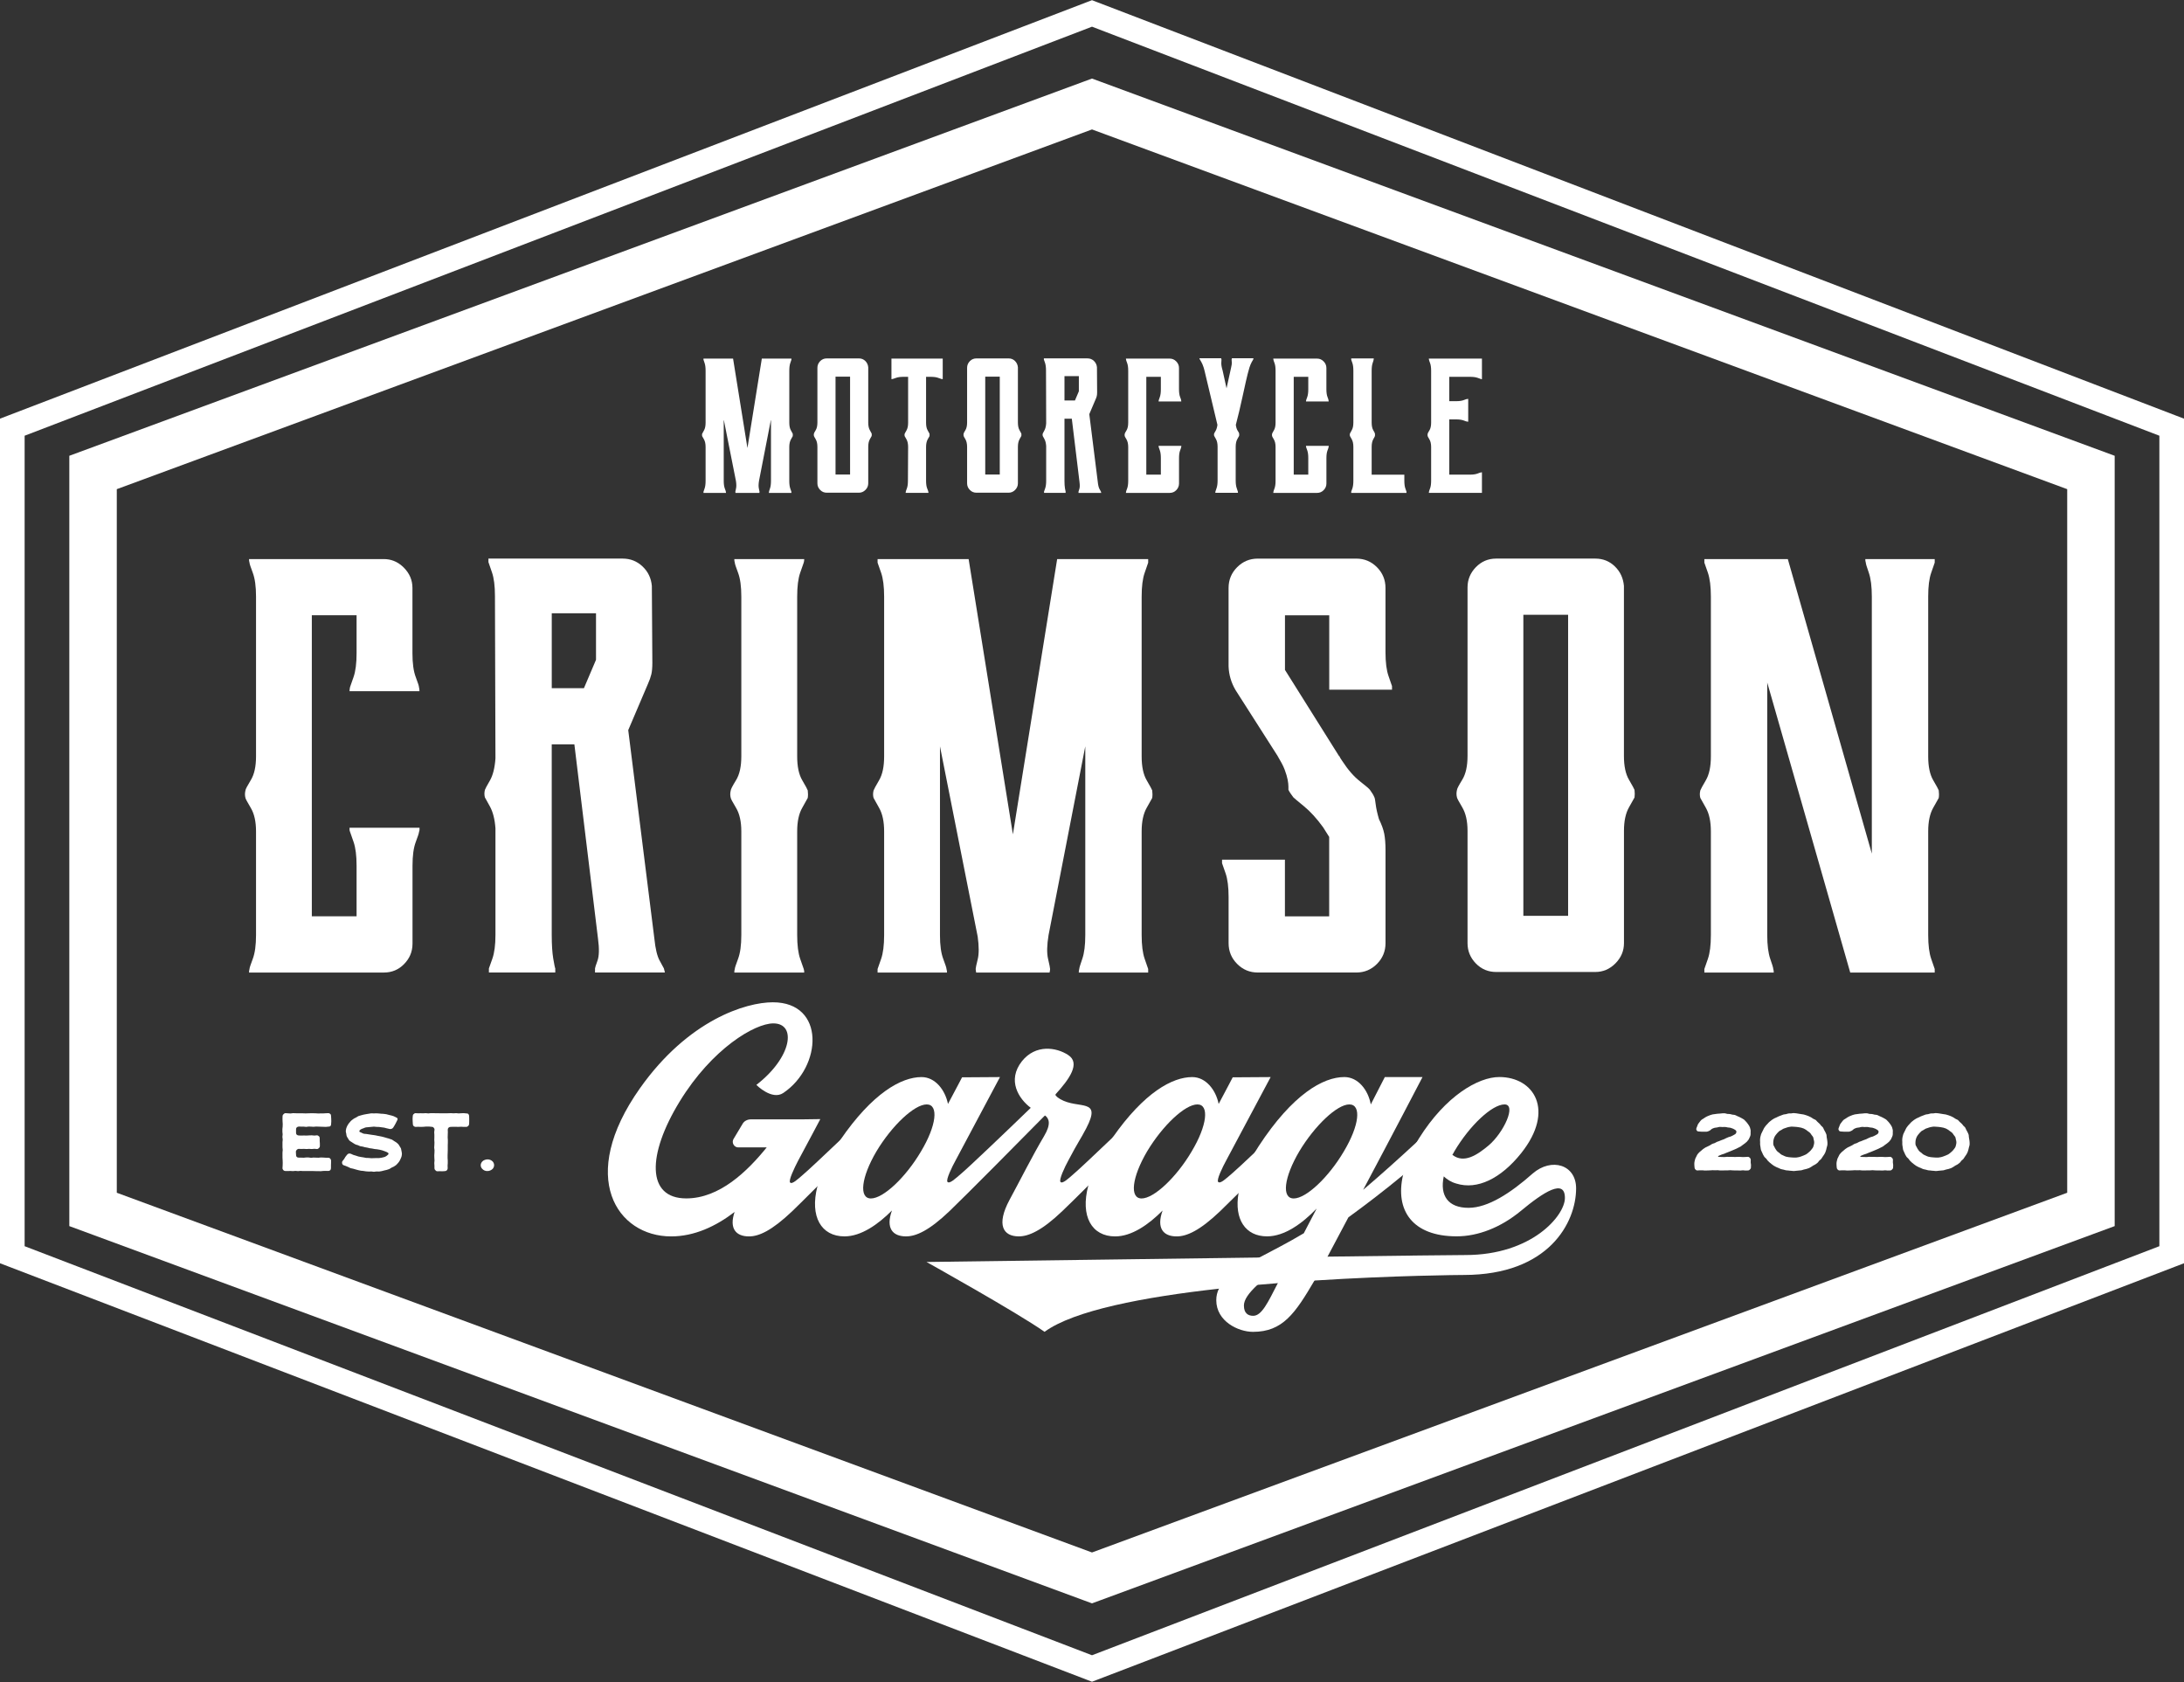 <svg width="174" height="134" xmlns="http://www.w3.org/2000/svg" xmlns:xlink="http://www.w3.org/1999/xlink" xml:space="preserve" overflow="hidden"><rect width="100%" height="100%" fill="#333333" stroke="none"/><defs><clipPath id="clip0"><rect x="553" y="477" width="174" height="134"/></clipPath></defs><g clip-path="url(#clip0)" transform="translate(-553 -477)"><path d="M33.423 65.531 33.423 65.671C33.423 65.738 33.408 65.797 33.384 65.852 33.384 65.933 33.297 66.201 33.124 66.655 32.95 67.109 32.865 67.735 32.865 68.538L32.865 74.707C32.865 75.043 32.799 75.353 32.671 75.639 32.561 75.879 32.407 76.104 32.204 76.311 31.763 76.765 31.224 76.992 30.582 76.992L19.839 76.992C19.839 76.887 19.854 76.791 19.878 76.711 19.878 76.63 19.965 76.364 20.138 75.91 20.31 75.456 20.398 74.827 20.398 74.026L20.398 65.812C20.398 65.038 20.258 64.416 19.976 63.949 19.697 63.482 19.557 63.222 19.557 63.168 19.503 62.982 19.503 62.781 19.557 62.568 19.557 62.487 19.697 62.218 19.976 61.764 20.258 61.31 20.398 60.684 20.398 59.881L20.398 47.22C20.398 46.419 20.31 45.792 20.138 45.336 19.965 44.883 19.878 44.616 19.878 44.535 19.852 44.455 19.839 44.363 19.839 44.254L30.578 44.254C31.147 44.254 31.651 44.45 32.084 44.845 32.116 44.874 32.149 44.904 32.179 44.937 32.633 45.391 32.86 45.926 32.86 46.539L32.86 51.706C32.86 52.509 32.946 53.136 33.12 53.59 33.292 54.046 33.38 54.312 33.38 54.393 33.406 54.5 33.419 54.607 33.419 54.714L27.848 54.714C27.848 54.607 27.863 54.5 27.887 54.393 27.915 54.312 28.007 54.046 28.169 53.59 28.328 53.136 28.409 52.509 28.409 51.706L28.409 48.701 24.843 48.701 24.843 72.54 28.409 72.54 28.409 68.534C28.409 67.731 28.328 67.104 28.169 66.65 28.007 66.197 27.915 65.928 27.887 65.847 27.861 65.795 27.848 65.734 27.848 65.666L27.848 65.527 33.423 65.527Z" fill="#FFFFFF" transform="matrix(1 0 0 1.006 553 477.014)"/><path d="M47.405 76.669 47.405 76.99 52.974 76.99 52.894 76.669C52.87 76.617 52.756 76.409 52.555 76.049 52.355 75.687 52.215 75.107 52.134 74.306L50.052 57.797 51.615 54.153C51.748 53.86 51.84 53.598 51.894 53.371 51.946 53.147 51.973 52.843 51.973 52.47L51.933 46.38C51.879 45.766 51.632 45.251 51.191 44.837 50.753 44.424 50.225 44.215 49.609 44.215L38.914 44.215 38.914 44.494C38.938 44.575 39.034 44.841 39.191 45.295 39.353 45.751 39.433 46.377 39.433 47.178 39.433 49.341 39.44 51.486 39.453 53.609 39.466 55.735 39.473 57.878 39.473 60.04 39.42 60.787 39.272 61.369 39.034 61.784 38.792 62.197 38.659 62.445 38.633 62.526 38.58 62.74 38.58 62.938 38.633 63.126 38.661 63.181 38.794 63.421 39.034 63.846 39.272 64.276 39.42 64.848 39.473 65.568L39.473 74.022C39.473 74.797 39.392 75.419 39.23 75.886 39.069 76.353 38.977 76.612 38.951 76.667L38.951 76.988 44.239 76.988 44.239 76.667C44.21 76.615 44.158 76.353 44.077 75.886 43.999 75.419 43.957 74.797 43.957 74.022L43.957 58.921 45.76 58.921 47.643 74.308C47.752 75.109 47.735 75.689 47.602 76.052 47.471 76.412 47.405 76.617 47.405 76.669ZM47.484 52.23 46.523 54.474 43.959 54.474 43.959 48.544 47.484 48.544 47.484 52.23Z" fill="#FFFFFF" transform="matrix(1 0 0 1.006 553 477.014)"/><path d="M63.512 65.812 63.512 74.026C63.512 74.827 63.593 75.456 63.752 75.91 63.914 76.364 64.006 76.63 64.034 76.711 64.06 76.791 64.073 76.885 64.073 76.992L58.502 76.992C58.502 76.887 58.517 76.791 58.541 76.711 58.541 76.63 58.629 76.364 58.801 75.91 58.975 75.456 59.061 74.827 59.061 74.026L59.061 65.812C59.061 65.038 58.921 64.416 58.639 63.949 58.358 63.482 58.22 63.222 58.22 63.168 58.166 62.982 58.166 62.781 58.22 62.568 58.22 62.487 58.358 62.218 58.639 61.764 58.921 61.31 59.061 60.684 59.061 59.881L59.061 47.22C59.061 46.419 58.975 45.792 58.801 45.336 58.629 44.883 58.541 44.616 58.541 44.535 58.515 44.455 58.502 44.363 58.502 44.254L64.073 44.254C64.073 44.361 64.058 44.455 64.034 44.535 64.006 44.616 63.914 44.883 63.752 45.336 63.591 45.792 63.512 46.419 63.512 47.22L63.512 59.881C63.512 60.684 63.645 61.31 63.914 61.764 64.18 62.218 64.329 62.487 64.353 62.568 64.381 62.781 64.381 62.982 64.353 63.168 64.326 63.222 64.18 63.484 63.914 63.949 63.645 64.416 63.512 65.038 63.512 65.812Z" fill="#FFFFFF" transform="matrix(1 0 0 1.006 553 477.014)"/><path d="M90.956 65.812 90.956 74.026C90.956 74.827 91.037 75.456 91.197 75.91 91.356 76.364 91.45 76.63 91.476 76.711L91.476 76.992 85.946 76.992C85.946 76.887 85.959 76.791 85.985 76.711 85.985 76.63 86.066 76.364 86.225 75.91 86.385 75.456 86.465 74.827 86.465 74.026L86.465 59.08 83.539 74.026C83.406 74.827 83.393 75.456 83.5 75.91 83.607 76.364 83.661 76.63 83.661 76.711 83.661 76.765 83.655 76.818 83.641 76.872 83.628 76.927 83.622 76.966 83.622 76.992L77.771 76.992C77.771 76.966 77.765 76.927 77.752 76.872 77.739 76.82 77.732 76.767 77.732 76.711 77.732 76.63 77.787 76.377 77.893 75.951 78 75.526 78 74.923 77.893 74.149L74.888 59.082 74.888 74.029C74.888 74.83 74.974 75.458 75.148 75.912 75.321 76.366 75.408 76.632 75.408 76.713 75.434 76.794 75.447 76.887 75.447 76.994L69.917 76.994 69.917 76.713C69.946 76.632 70.037 76.366 70.199 75.912 70.358 75.458 70.439 74.83 70.439 74.029L70.439 65.815C70.439 65.04 70.306 64.418 70.037 63.951 69.771 63.484 69.623 63.224 69.599 63.17 69.544 62.984 69.544 62.783 69.599 62.57 69.625 62.489 69.771 62.221 70.037 61.767 70.306 61.313 70.439 60.686 70.439 59.883L70.439 47.222C70.439 46.421 70.358 45.795 70.199 45.339 70.037 44.885 69.946 44.618 69.917 44.538L69.917 44.256 77.171 44.256 80.698 66.052 84.224 44.256 91.476 44.256 91.476 44.538C91.45 44.618 91.356 44.885 91.197 45.339 91.035 45.795 90.956 46.421 90.956 47.222L90.956 59.883C90.956 60.686 91.09 61.313 91.356 61.767 91.624 62.221 91.77 62.489 91.797 62.57 91.825 62.783 91.825 62.984 91.797 63.17 91.768 63.224 91.624 63.486 91.356 63.951 91.09 64.416 90.956 65.038 90.956 65.812Z" fill="#FFFFFF" transform="matrix(1 0 0 1.006 553 477.014)"/><path d="M105.901 54.593 105.901 48.704 102.374 48.704 102.374 53.029 106.701 59.881 106.701 59.842 106.78 60.003 106.939 60.243C107.393 60.937 107.862 61.472 108.342 61.845 108.823 62.218 109.089 62.447 109.143 62.526 109.305 62.74 109.425 62.941 109.503 63.126 109.532 63.181 109.565 63.366 109.604 63.687 109.643 64.008 109.73 64.394 109.863 64.848 110.077 65.276 110.217 65.664 110.285 66.011 110.35 66.358 110.385 66.786 110.385 67.292L110.385 74.666C110.385 75.305 110.158 75.855 109.704 76.309 109.25 76.763 108.703 76.99 108.061 76.99L100.207 76.99C99.565 76.99 99.018 76.763 98.564 76.309 98.108 75.855 97.883 75.308 97.883 74.666L97.883 71.019C97.883 70.218 97.802 69.592 97.643 69.136 97.484 68.682 97.39 68.416 97.361 68.335L97.361 68.054 102.37 68.054 102.37 72.543 105.896 72.543 105.896 66.253 105.414 65.492C104.908 64.798 104.399 64.243 103.891 63.829 103.382 63.414 103.103 63.181 103.048 63.126 102.968 63.021 102.896 62.921 102.83 62.827 102.762 62.733 102.704 62.633 102.649 62.526L102.649 62.266C102.649 62.118 102.629 61.939 102.588 61.725 102.549 61.511 102.468 61.243 102.348 60.922 102.228 60.603 102.031 60.241 101.767 59.842L101.968 60.123 98.442 54.635C98.092 54.048 97.905 53.419 97.881 52.752L97.881 46.541C97.881 45.899 98.108 45.352 98.562 44.898 99.016 44.444 99.563 44.217 100.205 44.217L108.059 44.217C108.7 44.217 109.248 44.444 109.702 44.898 110.156 45.352 110.383 45.899 110.383 46.541L110.383 51.628C110.383 52.431 110.464 53.057 110.623 53.511 110.782 53.967 110.876 54.233 110.902 54.314L110.902 54.596 105.901 54.596Z" fill="#FFFFFF" transform="matrix(1 0 0 1.006 553 477.014)"/><path d="M130.222 62.528C130.193 62.45 130.047 62.179 129.781 61.725 129.513 61.271 129.379 60.645 129.379 59.842L129.379 46.38C129.325 45.766 129.087 45.251 128.659 44.837 128.234 44.424 127.712 44.215 127.097 44.215L119.204 44.215C118.562 44.215 118.023 44.444 117.58 44.898 117.139 45.352 116.919 45.884 116.919 46.499L116.919 59.842C116.919 60.645 116.779 61.271 116.498 61.725 116.218 62.179 116.079 62.447 116.079 62.528 116.026 62.742 116.026 62.941 116.079 63.128 116.079 63.183 116.218 63.443 116.498 63.91 116.777 64.379 116.919 64.999 116.919 65.773L116.919 74.668C116.919 75.281 117.139 75.818 117.58 76.27 118.023 76.724 118.562 76.948 119.204 76.948L127.097 76.948C127.71 76.948 128.245 76.724 128.699 76.27 129.152 75.816 129.382 75.281 129.382 74.668L129.382 65.773C129.382 64.999 129.515 64.379 129.783 63.91 130.049 63.443 130.196 63.183 130.224 63.128 130.248 62.941 130.248 62.742 130.222 62.528ZM124.932 72.503 121.366 72.503 121.366 48.664 124.932 48.664 124.932 72.503Z" fill="#FFFFFF" transform="matrix(1 0 0 1.006 553 477.014)"/><path d="M153.62 65.812 153.62 74.026C153.62 74.827 153.701 75.456 153.86 75.91 154.019 76.364 154.113 76.63 154.139 76.711L154.139 76.992 147.409 76.992 147.407 76.988 145.386 69.963 142.152 58.738 140.797 54.033 140.797 74.026C140.797 74.827 140.878 75.456 141.037 75.91 141.199 76.364 141.277 76.63 141.277 76.711 141.303 76.791 141.316 76.885 141.316 76.992L135.787 76.992 135.787 76.711C135.813 76.63 135.907 76.364 136.068 75.91 136.227 75.456 136.306 74.827 136.306 74.026L136.306 65.812C136.306 65.038 136.173 64.416 135.907 63.949 135.638 63.482 135.492 63.222 135.466 63.168 135.413 62.982 135.413 62.781 135.466 62.568 135.494 62.487 135.638 62.218 135.907 61.764 136.173 61.31 136.306 60.684 136.306 59.881L136.306 47.22C136.306 46.419 136.225 45.792 136.068 45.336 135.907 44.883 135.813 44.616 135.787 44.535L135.787 44.254 142.436 44.254 142.447 44.293 145.679 55.554 147.706 62.62 149.129 67.574 149.129 47.22C149.129 46.419 149.048 45.792 148.889 45.336 148.727 44.883 148.649 44.616 148.649 44.535 148.62 44.455 148.609 44.363 148.609 44.254L154.139 44.254 154.139 44.535C154.113 44.616 154.019 44.883 153.86 45.336 153.698 45.792 153.62 46.419 153.62 47.22L153.62 59.881C153.62 60.684 153.753 61.31 154.019 61.764 154.288 62.218 154.434 62.487 154.46 62.568 154.488 62.781 154.488 62.982 154.46 63.168 154.434 63.222 154.288 63.484 154.019 63.949 153.753 64.416 153.62 65.038 153.62 65.812Z" fill="#FFFFFF" transform="matrix(1 0 0 1.006 553 477.014)"/><path d="M63.015 34.776C63.102 34.624 63.15 34.541 63.157 34.523 63.165 34.462 63.165 34.397 63.157 34.327 63.148 34.301 63.1 34.213 63.015 34.067 62.928 33.919 62.884 33.716 62.884 33.456L62.884 29.343C62.884 29.083 62.91 28.878 62.962 28.732 63.015 28.583 63.045 28.498 63.052 28.472L63.052 28.38 60.695 28.38 59.549 35.462 58.404 28.38 56.047 28.38 56.047 28.472C56.056 28.498 56.086 28.585 56.136 28.732 56.189 28.88 56.215 29.083 56.215 29.343L56.215 33.456C56.215 33.716 56.171 33.921 56.086 34.067 55.999 34.216 55.951 34.301 55.942 34.327 55.925 34.397 55.925 34.462 55.942 34.523 55.951 34.541 55.999 34.624 56.086 34.776 56.173 34.929 56.215 35.13 56.215 35.383L56.215 38.052C56.215 38.312 56.189 38.517 56.136 38.663 56.086 38.811 56.053 38.897 56.047 38.923L56.047 39.014 57.843 39.014C57.843 38.98 57.839 38.949 57.83 38.923 57.83 38.897 57.801 38.809 57.745 38.663 57.688 38.515 57.66 38.312 57.66 38.052L57.66 33.197 58.637 38.091C58.672 38.342 58.672 38.539 58.637 38.676 58.602 38.816 58.585 38.897 58.585 38.923 58.585 38.94 58.587 38.958 58.591 38.975 58.596 38.992 58.598 39.006 58.598 39.014L60.499 39.014C60.499 39.006 60.501 38.992 60.505 38.975 60.51 38.958 60.512 38.94 60.512 38.923 60.512 38.897 60.494 38.809 60.459 38.663 60.425 38.515 60.429 38.312 60.472 38.052L61.424 33.197 61.424 38.052C61.424 38.312 61.398 38.517 61.345 38.663 61.293 38.811 61.267 38.897 61.267 38.923 61.258 38.949 61.254 38.98 61.254 39.014L63.05 39.014 63.05 38.923C63.041 38.897 63.013 38.809 62.96 38.663 62.908 38.515 62.882 38.312 62.882 38.052L62.882 35.383C62.884 35.13 62.928 34.929 63.015 34.776Z" fill="#FFFFFF" transform="matrix(1 0 0 1.006 553 477.014)"/><path d="M69.446 34.314C69.437 34.288 69.389 34.2 69.304 34.054 69.217 33.906 69.173 33.703 69.173 33.443L69.173 29.07C69.156 28.871 69.077 28.703 68.94 28.568 68.8 28.433 68.63 28.365 68.431 28.365L65.867 28.365C65.66 28.365 65.483 28.439 65.339 28.585 65.197 28.734 65.123 28.908 65.123 29.107L65.123 33.441C65.123 33.701 65.077 33.906 64.985 34.052 64.896 34.2 64.848 34.285 64.848 34.312 64.831 34.381 64.831 34.447 64.848 34.508 64.848 34.526 64.894 34.611 64.985 34.761 65.077 34.914 65.123 35.115 65.123 35.368L65.123 38.257C65.123 38.456 65.195 38.63 65.339 38.776 65.483 38.925 65.657 38.999 65.867 38.999L68.431 38.999C68.63 38.999 68.804 38.925 68.953 38.776 69.101 38.628 69.173 38.456 69.173 38.257L69.173 35.368C69.173 35.117 69.217 34.914 69.304 34.761 69.389 34.611 69.439 34.526 69.446 34.508 69.455 34.451 69.455 34.386 69.446 34.314ZM67.726 37.557 66.567 37.557 66.567 29.81 67.726 29.81 67.726 37.557Z" fill="#FFFFFF" transform="matrix(1 0 0 1.006 553 477.014)"/><path d="M71.022 28.378 71.022 30.006C71.056 30.006 71.091 30.002 71.126 29.993 71.144 29.993 71.227 29.965 71.377 29.908 71.526 29.851 71.731 29.823 71.995 29.823L72.35 29.823 72.35 33.454C72.35 33.714 72.307 33.919 72.22 34.065 72.132 34.213 72.084 34.298 72.076 34.325 72.058 34.395 72.058 34.46 72.076 34.521 72.084 34.539 72.132 34.621 72.22 34.774 72.307 34.927 72.35 35.128 72.35 35.381L72.335 38.05C72.335 38.309 72.307 38.515 72.25 38.661 72.193 38.809 72.165 38.894 72.165 38.92 72.156 38.947 72.152 38.977 72.152 39.012L73.974 39.012C73.974 38.977 73.97 38.947 73.959 38.92 73.959 38.894 73.928 38.807 73.869 38.661 73.808 38.513 73.78 38.309 73.78 38.05L73.78 35.381C73.78 35.13 73.823 34.927 73.909 34.774 73.996 34.621 74.044 34.539 74.053 34.521 74.061 34.46 74.061 34.395 74.053 34.325 74.044 34.298 73.996 34.211 73.909 34.065 73.821 33.917 73.78 33.714 73.78 33.454L73.78 29.823 74.136 29.823C74.397 29.823 74.605 29.851 74.753 29.908 74.902 29.965 74.984 29.993 75.002 29.993 75.037 30.002 75.072 30.006 75.107 30.006L75.107 28.378 71.022 28.378Z" fill="#FFFFFF" transform="matrix(1 0 0 1.006 553 477.014)"/><path d="M81.37 34.314C81.361 34.288 81.313 34.2 81.228 34.054 81.141 33.906 81.097 33.703 81.097 33.443L81.097 29.07C81.079 28.871 81.001 28.703 80.864 28.568 80.724 28.433 80.556 28.365 80.357 28.365L77.791 28.365C77.584 28.365 77.407 28.439 77.265 28.585 77.121 28.734 77.049 28.908 77.049 29.107L77.049 33.441C77.049 33.701 77.003 33.906 76.911 34.052 76.82 34.2 76.774 34.285 76.774 34.312 76.757 34.381 76.757 34.447 76.774 34.508 76.774 34.526 76.82 34.611 76.911 34.761 77.001 34.914 77.049 35.115 77.049 35.368L77.049 38.257C77.049 38.456 77.121 38.63 77.265 38.776 77.407 38.925 77.584 38.999 77.791 38.999L80.357 38.999C80.556 38.999 80.73 38.925 80.877 38.776 81.023 38.628 81.097 38.456 81.097 38.257L81.097 35.368C81.097 35.117 81.141 34.914 81.228 34.761 81.315 34.611 81.363 34.526 81.37 34.508 81.379 34.451 81.379 34.386 81.37 34.314ZM79.652 37.557 78.494 37.557 78.494 29.81 79.652 29.81 79.652 37.557Z" fill="#FFFFFF" transform="matrix(1 0 0 1.006 553 477.014)"/><path d="M85.926 38.91 85.926 39.014 87.735 39.014 87.709 38.91C87.701 38.892 87.663 38.825 87.598 38.707 87.532 38.591 87.487 38.401 87.46 38.142L86.784 32.778 87.292 31.593C87.336 31.497 87.367 31.414 87.382 31.339 87.399 31.265 87.408 31.167 87.408 31.047L87.395 29.068C87.377 28.869 87.297 28.701 87.155 28.566 87.011 28.43 86.841 28.363 86.64 28.363L83.166 28.363 83.166 28.454C83.174 28.481 83.205 28.568 83.257 28.714 83.31 28.863 83.336 29.066 83.336 29.325 83.336 30.028 83.338 30.724 83.343 31.414 83.347 32.103 83.349 32.799 83.349 33.504 83.332 33.746 83.284 33.936 83.205 34.072 83.129 34.207 83.083 34.285 83.076 34.312 83.059 34.381 83.059 34.447 83.076 34.508 83.085 34.526 83.129 34.604 83.205 34.742 83.284 34.881 83.332 35.067 83.349 35.3L83.349 38.048C83.349 38.299 83.323 38.502 83.27 38.652 83.218 38.805 83.188 38.888 83.179 38.907L83.179 39.012 84.898 39.012 84.898 38.907C84.89 38.89 84.872 38.805 84.846 38.652 84.82 38.502 84.807 38.299 84.807 38.048L84.807 33.14 85.392 33.14 86.003 38.139C86.038 38.399 86.033 38.589 85.99 38.705 85.948 38.827 85.926 38.892 85.926 38.91ZM85.953 30.968 85.641 31.697 84.807 31.697 84.807 29.77 85.953 29.77 85.953 30.968Z" fill="#FFFFFF" transform="matrix(1 0 0 1.006 553 477.014)"/><path d="M92.305 35.337C92.305 35.359 92.309 35.379 92.318 35.396 92.327 35.422 92.357 35.51 92.408 35.656 92.46 35.804 92.486 36.007 92.486 36.267L92.486 37.568 91.327 37.568 91.327 29.823 92.486 29.823 92.486 30.8C92.486 31.06 92.46 31.265 92.408 31.411 92.357 31.56 92.325 31.645 92.318 31.671 92.309 31.706 92.305 31.741 92.305 31.776L94.114 31.776C94.114 31.741 94.11 31.706 94.101 31.671 94.101 31.645 94.073 31.558 94.016 31.411 93.959 31.263 93.931 31.06 93.931 30.8L93.931 29.122C93.931 28.924 93.857 28.749 93.71 28.601 93.564 28.452 93.39 28.38 93.191 28.38L89.702 28.38C89.702 28.415 89.706 28.446 89.715 28.472 89.715 28.498 89.743 28.585 89.8 28.732 89.857 28.88 89.885 29.083 89.885 29.343L89.885 33.456C89.885 33.716 89.839 33.921 89.748 34.067 89.656 34.216 89.61 34.301 89.61 34.327 89.593 34.397 89.593 34.462 89.61 34.523 89.61 34.541 89.656 34.624 89.748 34.776 89.837 34.929 89.885 35.13 89.885 35.383L89.885 38.052C89.885 38.312 89.857 38.517 89.8 38.663 89.743 38.811 89.715 38.897 89.715 38.923 89.706 38.949 89.702 38.98 89.702 39.014L93.191 39.014C93.398 39.014 93.575 38.94 93.719 38.792 93.861 38.643 93.933 38.471 93.933 38.272L93.933 36.267C93.933 36.007 93.961 35.802 94.018 35.656 94.075 35.508 94.103 35.422 94.103 35.396 94.112 35.379 94.116 35.359 94.116 35.337L94.116 35.291 92.307 35.291 92.307 35.337Z" fill="#FFFFFF" transform="matrix(1 0 0 1.006 553 477.014)"/><path d="M98.149 28.352C98.149 28.369 98.14 28.404 98.123 28.457 98.123 28.474 98.127 28.544 98.136 28.664 98.145 28.786 98.123 28.945 98.071 29.146L97.719 30.733 97.407 29.327C97.329 29.068 97.294 28.863 97.302 28.716 97.311 28.568 97.316 28.483 97.316 28.457L97.289 28.352 95.559 28.352C95.559 28.387 95.572 28.422 95.598 28.457 95.607 28.474 95.644 28.535 95.709 28.646 95.775 28.756 95.836 28.904 95.899 29.096L95.963 29.329 96.993 33.626C96.966 33.825 96.918 33.982 96.851 34.096 96.781 34.209 96.742 34.277 96.733 34.303 96.715 34.373 96.715 34.438 96.733 34.499 96.742 34.517 96.79 34.602 96.875 34.752 96.962 34.905 97.006 35.106 97.006 35.359L97.006 38.041C97.006 38.292 96.977 38.495 96.921 38.646 96.864 38.798 96.835 38.881 96.835 38.901 96.827 38.936 96.822 38.971 96.822 39.006L98.631 39.006C98.631 38.971 98.627 38.936 98.618 38.901 98.618 38.883 98.59 38.798 98.533 38.646 98.477 38.495 98.448 38.292 98.448 38.041L98.448 35.359C98.448 35.108 98.492 34.905 98.579 34.752 98.666 34.602 98.714 34.517 98.721 34.499 98.73 34.438 98.73 34.373 98.721 34.303 98.721 34.277 98.684 34.207 98.61 34.096 98.535 33.982 98.485 33.827 98.459 33.626 98.546 33.303 98.636 32.95 98.727 32.559 98.817 32.169 98.909 31.769 99 31.361 99.09 30.953 99.179 30.554 99.266 30.163 99.354 29.773 99.445 29.417 99.541 29.096 99.603 28.904 99.666 28.756 99.729 28.646 99.795 28.537 99.832 28.474 99.84 28.457 99.858 28.404 99.867 28.369 99.867 28.352L98.149 28.352Z" fill="#FFFFFF" transform="matrix(1 0 0 1.006 553 477.014)"/><path d="M104.048 35.337C104.048 35.359 104.052 35.379 104.061 35.396 104.07 35.422 104.1 35.51 104.153 35.656 104.205 35.804 104.231 36.007 104.231 36.267L104.231 37.568 103.072 37.568 103.072 29.823 104.231 29.823 104.231 30.8C104.231 31.06 104.205 31.265 104.153 31.411 104.1 31.56 104.07 31.645 104.061 31.671 104.052 31.706 104.048 31.741 104.048 31.776L105.857 31.776C105.857 31.741 105.853 31.706 105.844 31.671 105.844 31.645 105.815 31.558 105.759 31.411 105.702 31.263 105.674 31.06 105.674 30.8L105.674 29.122C105.674 28.924 105.599 28.749 105.453 28.601 105.307 28.452 105.13 28.38 104.932 28.38L101.442 28.38C101.442 28.415 101.447 28.446 101.455 28.472 101.455 28.498 101.484 28.585 101.54 28.732 101.597 28.88 101.625 29.083 101.625 29.343L101.625 33.456C101.625 33.716 101.58 33.921 101.488 34.067 101.399 34.216 101.351 34.301 101.351 34.327 101.333 34.397 101.333 34.462 101.351 34.523 101.351 34.541 101.396 34.624 101.488 34.776 101.58 34.929 101.625 35.13 101.625 35.383L101.625 38.052C101.625 38.312 101.597 38.517 101.54 38.663 101.484 38.811 101.455 38.897 101.455 38.923 101.447 38.949 101.442 38.98 101.442 39.014L104.932 39.014C105.141 39.014 105.316 38.94 105.46 38.792 105.604 38.643 105.676 38.471 105.676 38.272L105.676 36.267C105.676 36.007 105.704 35.802 105.761 35.656 105.818 35.508 105.846 35.422 105.846 35.396 105.855 35.379 105.859 35.359 105.859 35.337L105.859 35.291 104.05 35.291 104.05 35.337Z" fill="#FFFFFF" transform="matrix(1 0 0 1.006 553 477.014)"/><path d="M111.963 38.657C111.91 38.506 111.884 38.303 111.884 38.052L111.884 37.57 109.281 37.57 109.281 35.37C109.281 35.119 109.324 34.916 109.41 34.763 109.497 34.613 109.541 34.528 109.541 34.51 109.549 34.449 109.549 34.384 109.541 34.314 109.541 34.288 109.497 34.2 109.41 34.054 109.322 33.906 109.281 33.703 109.281 33.443L109.281 29.343C109.281 29.083 109.307 28.878 109.359 28.732 109.41 28.583 109.436 28.498 109.436 28.472 109.444 28.437 109.449 28.402 109.449 28.367L107.653 28.367 107.653 28.472C107.662 28.498 107.692 28.585 107.745 28.732 107.797 28.88 107.823 29.083 107.823 29.343L107.823 33.443C107.823 33.703 107.779 33.908 107.692 34.054 107.605 34.203 107.557 34.288 107.55 34.314 107.533 34.384 107.533 34.449 107.55 34.51 107.559 34.528 107.607 34.613 107.692 34.763 107.779 34.916 107.823 35.117 107.823 35.37L107.823 38.052C107.823 38.303 107.797 38.506 107.745 38.657 107.692 38.809 107.662 38.892 107.653 38.912L107.653 39.017 112.054 39.017 112.054 38.912C112.044 38.892 112.015 38.809 111.963 38.657Z" fill="#FFFFFF" transform="matrix(1 0 0 1.006 553 477.014)"/><path d="M117.104 29.823C117.364 29.823 117.567 29.849 117.715 29.901 117.864 29.954 117.949 29.984 117.975 29.993 117.984 30.002 118.005 30.006 118.04 30.006L118.067 30.006 118.067 28.378 113.835 28.378C113.835 28.413 113.84 28.444 113.848 28.47 113.848 28.496 113.877 28.583 113.933 28.729 113.99 28.878 114.019 29.081 114.019 29.34L114.019 33.454C114.019 33.714 113.973 33.919 113.881 34.065 113.789 34.213 113.744 34.298 113.744 34.325 113.726 34.395 113.726 34.46 113.744 34.521 113.744 34.539 113.789 34.621 113.881 34.774 113.973 34.927 114.019 35.128 114.019 35.381L114.019 38.05C114.019 38.309 113.99 38.515 113.933 38.661 113.877 38.809 113.848 38.894 113.848 38.92 113.84 38.947 113.835 38.977 113.835 39.012L118.067 39.012 118.067 37.384 118.04 37.384C118.032 37.384 118.021 37.386 118.008 37.391 117.995 37.395 117.984 37.397 117.975 37.397 117.949 37.397 117.861 37.426 117.715 37.482 117.567 37.539 117.364 37.568 117.104 37.568L115.463 37.568 115.463 33.194 115.998 33.194C116.257 33.194 116.46 33.223 116.609 33.279 116.757 33.336 116.845 33.364 116.871 33.364 116.906 33.373 116.941 33.378 116.973 33.378L116.973 31.569C116.938 31.569 116.903 31.573 116.871 31.582 116.845 31.582 116.757 31.61 116.609 31.667 116.463 31.724 116.257 31.752 115.998 31.752L115.463 31.752 115.463 29.825 117.104 29.825Z" fill="#FFFFFF" transform="matrix(1 0 0 1.006 553 477.014)"/><path d="M71.146 86.208C70.751 86.625 68.739 88.554 66.943 90.252 65.579 91.541 64.337 92.698 64.021 92.958 63.55 93.37 63.1 93.785 62.949 93.617 62.799 93.466 63.305 92.432 63.569 91.925 64.396 90.402 65.354 88.597 65.354 88.597L63.888 88.617 59.827 88.617C59.543 88.617 59.281 88.748 59.15 88.992L58.437 90.177C58.36 90.308 58.36 90.478 58.437 90.609 58.511 90.74 58.644 90.834 58.792 90.834L61.086 90.834C59.543 92.733 57.326 94.876 54.674 94.876 51.497 94.876 51.554 91.417 54.148 87.205 56.743 82.993 60.145 81.018 61.612 81.018 63.491 81.018 63.098 83.707 60.259 85.889 60.259 85.889 61.498 87.131 62.402 86.529 65.505 84.46 65.786 79.347 61.572 79.347 59.429 79.347 54.842 80.739 50.986 86.153 45.967 93.204 49.162 97.885 53.468 97.885 55.309 97.885 57.02 97.095 58.526 95.949 58.074 97.265 58.639 97.885 59.672 97.885 60.462 97.885 61.476 97.436 63.113 95.893 63.512 95.513 64.246 94.791 65.114 93.927 67.508 91.543 70.943 88.076 71.329 87.677 71.543 87.467 71.504 85.832 71.146 86.208Z" fill="#FFFFFF" transform="matrix(1 0 0 1.006 553 477.014)"/><path d="M84.093 86.716C84.093 86.688 84.091 86.662 84.089 86.636 84.065 86.23 83.965 85.891 83.77 86.086 83.565 86.302 82.932 86.919 82.121 87.703 80.148 89.603 77.114 92.475 76.591 92.905 76.097 93.324 75.659 93.741 75.489 93.571 75.336 93.418 75.851 92.373 76.135 91.862 76.953 90.321 79.668 85.269 79.668 85.269L76.647 85.289C76.647 85.289 76.191 86.164 75.526 87.397 75.297 86.275 74.5 85.269 73.418 85.269 71.814 85.269 69.511 86.529 66.945 90.252 66.836 90.409 66.727 90.572 66.615 90.74 65.852 91.901 65.367 92.979 65.123 93.924 64.503 96.32 65.428 97.883 67.281 97.883 68.593 97.883 69.941 96.953 71.063 95.832 70.55 97.237 71.12 97.883 72.183 97.883 72.981 97.883 74.024 97.427 75.659 95.871 76.918 94.675 81.437 90.14 83.253 88.305 83.628 87.925 83.888 87.661 83.98 87.567 84.065 87.474 84.109 87.081 84.093 86.716ZM73.376 91.157C72.161 93.209 70.376 94.88 69.387 94.88 68.418 94.88 68.608 93.209 69.823 91.157 71.059 89.106 72.846 87.434 73.832 87.434 74.803 87.434 74.614 89.106 73.376 91.157Z" fill="#FFFFFF" transform="matrix(1 0 0 1.006 553 477.014)"/><path d="M92.757 86.086C92.366 86.496 90.422 88.368 88.643 90.055 87.22 91.406 85.902 92.637 85.575 92.907 85.101 93.326 84.645 93.743 84.493 93.573 84.34 93.42 84.835 92.375 85.119 91.864 85.935 90.324 86.068 90.23 86.544 89.318 87.816 86.884 85.935 87.855 84.473 87.017 84.32 86.932 84.198 86.834 84.093 86.719 84.08 86.703 84.069 86.69 84.056 86.675 84.067 86.662 84.08 86.651 84.091 86.638 85.217 85.416 86.099 84.161 85.101 83.522 84.17 82.913 82.518 82.646 81.416 84.015 80.209 85.536 81.173 86.998 82.121 87.703 82.262 87.807 82.404 87.897 82.537 87.967 82.723 88.058 83.026 88.137 83.253 88.305 83.583 88.547 83.757 88.984 83.183 89.942 82.251 91.5 81.208 93.571 80.427 94.996 79.364 96.971 79.914 97.883 81.169 97.883 81.948 97.883 83.011 97.427 84.645 95.871 85.058 95.482 85.813 94.745 86.703 93.861 89.13 91.454 92.578 87.971 92.966 87.57 93.156 87.358 93.136 85.706 92.757 86.086Z" fill="#FFFFFF" transform="matrix(1 0 0 1.006 553 477.014)"/><path d="M105.335 86.086C104.849 86.599 101.948 89.376 99.965 91.24 99.081 92.069 98.38 92.718 98.153 92.905 97.658 93.324 97.224 93.741 97.052 93.571 96.899 93.418 97.414 92.373 97.697 91.862 98.516 90.321 101.233 85.269 101.233 85.269L98.21 85.289C98.21 85.289 97.754 86.164 97.091 87.397 96.862 86.275 96.065 85.269 94.983 85.269 93.407 85.269 91.157 86.483 88.645 90.055 88.49 90.276 88.335 90.502 88.181 90.74 87.434 91.877 86.954 92.929 86.705 93.861 86.053 96.294 86.978 97.885 88.846 97.885 90.158 97.885 91.506 96.956 92.626 95.834 92.113 97.239 92.683 97.885 93.745 97.885 94.544 97.885 95.589 97.429 97.224 95.873 97.536 95.576 98.051 95.072 98.675 94.455 101.082 92.074 105.121 88.008 105.545 87.57 105.732 87.358 105.715 85.706 105.335 86.086ZM94.941 91.157C93.724 93.209 91.938 94.88 90.952 94.88 89.983 94.88 90.173 93.209 91.388 91.157 92.624 89.106 94.409 87.434 95.397 87.434 96.366 87.434 96.176 89.106 94.941 91.157Z" fill="#FFFFFF" transform="matrix(1 0 0 1.006 553 477.014)"/><path d="M117.456 86.086C116.214 87.286 114.588 88.835 112.882 90.406 111.454 91.72 109.968 93.047 108.602 94.197 110.902 89.905 113.333 85.267 113.333 85.267L110.33 85.267 109.211 87.434C109.002 86.293 108.203 85.267 107.103 85.267 105.412 85.267 102.981 86.636 100.281 90.738 100.17 90.906 100.065 91.074 99.965 91.24 99.251 92.427 98.834 93.516 98.675 94.45 98.313 96.545 99.234 97.881 100.947 97.881 102.333 97.881 103.74 96.875 104.899 95.679L103.873 97.636C102.579 98.404 101.366 99.011 100.325 99.561 98.747 100.393 97.567 101.095 97.11 102.029 96.973 102.306 96.901 102.607 96.901 102.935 96.901 104.606 98.649 105.442 99.827 105.442 102.197 105.442 103.192 103.971 104.724 101.379 104.753 101.333 104.777 101.289 104.805 101.241 104.967 100.966 105.309 100.338 105.765 99.487 106.223 98.634 106.8 97.556 107.426 96.377 108.807 95.378 110.278 94.263 111.78 93.027 113.728 91.426 115.734 89.612 117.665 87.563 117.855 87.358 117.835 85.726 117.456 86.086ZM99.843 104.172C99.445 104.172 99.103 103.982 99.103 103.356 99.103 102.9 99.487 102.363 100.176 101.728 100.811 101.139 101.704 100.467 102.789 99.69L102.143 100.942C102.023 101.165 101.909 101.383 101.802 101.591 101.021 103.101 100.528 104.172 99.843 104.172ZM107.064 91.157C105.848 93.209 104.061 94.88 103.074 94.88 102.086 94.88 102.295 93.209 103.511 91.157 104.746 89.106 106.531 87.434 107.5 87.434 108.489 87.434 108.299 89.106 107.064 91.157Z" fill="#FFFFFF" transform="matrix(1 0 0 1.006 553 477.014)"/><path d="M122.11 92.905C120.343 94.463 118.538 95.622 116.999 95.622 115.365 95.622 114.699 94.653 115.025 93.132 115.291 93.379 115.614 93.588 116.031 93.702 117.685 94.215 119.566 93.322 121.198 91.288 123.915 87.888 122.204 85.265 119.45 85.265 117.779 85.265 115.175 86.747 113.047 90.129 112.991 90.221 112.934 90.313 112.882 90.402 112.338 91.319 111.969 92.205 111.78 93.027 111.129 95.827 112.532 97.879 116.05 97.879 117.761 97.879 119.566 97.176 121.144 95.884 122.985 94.363 124.677 93.281 124.677 94.839 124.677 96.244 122.036 99.36 116.755 99.36 115.926 99.36 111.491 99.413 105.765 99.487 104.048 99.509 102.213 99.533 100.325 99.557 88.185 99.714 73.817 99.91 73.817 99.91 73.817 99.91 81.016 103.899 83.22 105.44 85.547 103.744 91.146 102.684 97.108 102.025 98.125 101.911 99.153 101.811 100.176 101.721 100.72 101.673 101.263 101.628 101.802 101.586 102.793 101.508 103.771 101.438 104.722 101.379 111.066 100.977 116.338 100.938 116.62 100.938 123.402 100.938 125.569 96.776 125.569 94.079 125.569 92.203 123.612 91.615 122.11 92.905ZM119.869 87.434C120.838 87.434 119.812 89.658 118.597 90.684 117.704 91.426 116.639 92.146 115.71 91.426 115.766 91.33 115.823 91.255 115.863 91.159 117.095 89.086 118.881 87.434 119.869 87.434Z" fill="#FFFFFF" transform="matrix(1 0 0 1.006 553 477.014)"/><path d="M87 126.94 86.35 126.702 5.523 97.069 5.523 36.075 87 6.206 87.65 6.444 168.477 36.075 168.477 97.069 87 126.94ZM9.305 94.428 87 122.911 164.695 94.428 164.695 38.718 87 10.235 9.305 38.718 9.305 94.428Z" fill="#FFFFFF" transform="matrix(1 0 0 1.006 553 477.014)"/><path d="M87 133.146 86.651 133.013 0 100.011 0 33.135 0.631 32.895 87 0 87.349 0.133 174 33.135 174 100.011 173.369 100.251 87 133.146ZM1.962 98.66 87 131.049 172.038 98.66 172.038 34.486 87 2.099 1.962 34.486 1.962 98.66Z" fill="#FFFFFF" transform="matrix(1 0 0 1.006 553 477.014)"/><path d="M26.388 88.565C26.388 88.669 26.394 88.669 26.394 88.768 26.394 88.872 26.381 88.872 26.381 88.971 26.381 89.036 26.368 89.102 26.329 89.141 26.29 89.187 26.224 89.193 26.159 89.193 26.061 89.193 26.061 89.213 25.962 89.213 25.864 89.213 25.864 89.206 25.766 89.206 25.668 89.206 25.668 89.2 25.57 89.2 25.471 89.2 25.471 89.193 25.373 89.193 25.275 89.193 25.275 89.187 25.177 89.187 25.078 89.187 25.078 89.206 24.98 89.206 24.882 89.206 24.882 89.193 24.784 89.193 24.686 89.193 24.686 89.187 24.587 89.187 24.489 89.187 24.489 89.213 24.391 89.213 24.293 89.213 24.293 89.193 24.195 89.193L23.998 89.193C23.9 89.193 23.9 89.187 23.802 89.187 23.743 89.187 23.677 89.219 23.638 89.259 23.592 89.305 23.586 89.363 23.586 89.429L23.586 89.665C23.586 89.73 23.599 89.789 23.638 89.828 23.684 89.868 23.743 89.894 23.802 89.894 23.907 89.894 23.907 89.9 24.011 89.9 24.116 89.9 24.116 89.894 24.221 89.894 24.319 89.894 24.319 89.9 24.424 89.9 24.529 89.9 24.529 89.887 24.633 89.887 24.738 89.887 24.738 89.881 24.836 89.881 24.941 89.881 24.941 89.9 25.046 89.9 25.151 89.9 25.151 89.881 25.255 89.881 25.314 89.881 25.373 89.92 25.412 89.959 25.458 89.998 25.471 90.057 25.471 90.123L25.471 90.326C25.471 90.424 25.484 90.424 25.484 90.529L25.484 90.732C25.484 90.791 25.452 90.85 25.412 90.889 25.373 90.928 25.314 90.967 25.255 90.967 25.151 90.967 25.151 90.948 25.046 90.948 24.941 90.948 24.941 90.967 24.836 90.967 24.738 90.967 24.738 90.954 24.633 90.954 24.529 90.954 24.529 90.967 24.424 90.967 24.319 90.967 24.319 90.954 24.214 90.954 24.116 90.954 24.116 90.961 24.011 90.961 23.907 90.961 23.907 90.954 23.802 90.954 23.743 90.954 23.684 90.987 23.645 91.026 23.605 91.066 23.573 91.124 23.573 91.183 23.573 91.301 23.586 91.301 23.586 91.419 23.586 91.478 23.592 91.543 23.638 91.583 23.677 91.629 23.743 91.648 23.802 91.648L23.998 91.648C24.096 91.648 24.096 91.655 24.195 91.655 24.293 91.655 24.293 91.635 24.391 91.635L24.587 91.635C24.686 91.635 24.686 91.661 24.784 91.661 24.882 91.661 24.882 91.642 24.974 91.642 25.072 91.642 25.072 91.648 25.17 91.648 25.268 91.648 25.268 91.655 25.366 91.655 25.465 91.655 25.465 91.635 25.563 91.635 25.661 91.635 25.661 91.642 25.759 91.642 25.858 91.642 25.858 91.655 25.956 91.655L26.146 91.655C26.211 91.655 26.264 91.674 26.303 91.72 26.342 91.76 26.375 91.812 26.375 91.871L26.375 92.074C26.375 92.178 26.368 92.178 26.368 92.277L26.368 92.48C26.368 92.545 26.349 92.604 26.309 92.643 26.27 92.683 26.211 92.702 26.146 92.702 26.047 92.702 26.047 92.696 25.949 92.696 25.845 92.696 25.845 92.702 25.746 92.702 25.648 92.702 25.648 92.722 25.543 92.722 25.445 92.722 25.445 92.715 25.347 92.715L25.144 92.715C25.046 92.715 25.046 92.709 24.941 92.709L24.745 92.709C24.64 92.709 24.64 92.709 24.542 92.709L24.345 92.709C24.241 92.709 24.241 92.709 24.142 92.709 24.044 92.709 24.044 92.696 23.939 92.696 23.841 92.696 23.841 92.715 23.743 92.715 23.638 92.715 23.638 92.696 23.54 92.696 23.442 92.696 23.442 92.715 23.344 92.715 23.239 92.715 23.239 92.702 23.141 92.702 23.042 92.702 23.042 92.709 22.938 92.709L22.741 92.709C22.676 92.709 22.623 92.683 22.578 92.643 22.538 92.597 22.506 92.545 22.506 92.48 22.506 92.375 22.519 92.375 22.519 92.277 22.519 92.172 22.525 92.172 22.525 92.067 22.525 91.962 22.519 91.962 22.519 91.864 22.519 91.76 22.506 91.76 22.506 91.655L22.506 91.452C22.506 91.347 22.506 91.347 22.506 91.242 22.506 91.144 22.525 91.144 22.525 91.039 22.525 90.935 22.506 90.935 22.506 90.83L22.506 90.627C22.506 90.522 22.506 90.522 22.506 90.424 22.506 90.319 22.525 90.319 22.525 90.215 22.525 90.11 22.499 90.11 22.499 90.011 22.499 89.907 22.519 89.907 22.519 89.802 22.519 89.704 22.499 89.704 22.499 89.599L22.499 89.39C22.499 89.291 22.519 89.291 22.519 89.187 22.519 89.082 22.525 89.082 22.525 88.984 22.525 88.879 22.512 88.879 22.512 88.774 22.512 88.676 22.506 88.676 22.506 88.571 22.506 88.466 22.512 88.466 22.512 88.362 22.512 88.303 22.545 88.25 22.584 88.211 22.63 88.172 22.676 88.126 22.741 88.126 22.84 88.126 22.84 88.139 22.944 88.139 23.042 88.139 23.042 88.152 23.141 88.152 23.245 88.152 23.245 88.126 23.344 88.126 23.448 88.126 23.448 88.133 23.547 88.133 23.645 88.133 23.645 88.139 23.75 88.139L23.946 88.139C24.051 88.139 24.051 88.139 24.149 88.139 24.247 88.139 24.247 88.146 24.352 88.146 24.45 88.146 24.45 88.139 24.548 88.139 24.653 88.139 24.653 88.133 24.751 88.133L24.954 88.133C25.052 88.133 25.052 88.139 25.157 88.139 25.255 88.139 25.255 88.152 25.354 88.152 25.458 88.152 25.458 88.146 25.556 88.146L25.759 88.146C25.858 88.146 25.858 88.133 25.956 88.133 26.061 88.133 26.061 88.126 26.159 88.126 26.224 88.126 26.283 88.159 26.322 88.198 26.368 88.237 26.375 88.303 26.375 88.362 26.375 88.466 26.388 88.466 26.388 88.565Z" fill="#FFFFFF" transform="matrix(1 0 0 1.006 553 477.014)"/><path d="M31.988 91.131C32.001 91.197 32.02 91.269 32.02 91.341 32.02 91.406 32.007 91.478 31.994 91.543 31.981 91.615 31.942 91.674 31.916 91.74 31.889 91.799 31.863 91.864 31.824 91.923 31.791 91.982 31.745 92.034 31.699 92.087 31.654 92.133 31.608 92.192 31.555 92.237 31.503 92.277 31.438 92.316 31.379 92.355 31.32 92.388 31.254 92.408 31.195 92.44 31.13 92.473 31.078 92.525 31.012 92.552 30.953 92.578 30.881 92.597 30.816 92.617 30.75 92.637 30.678 92.643 30.613 92.663 30.547 92.676 30.482 92.702 30.41 92.715 30.344 92.728 30.272 92.735 30.207 92.748 30.135 92.755 30.063 92.735 29.997 92.742 29.925 92.742 29.86 92.768 29.788 92.768 29.716 92.768 29.65 92.742 29.578 92.742 29.506 92.742 29.441 92.755 29.369 92.748 29.297 92.748 29.231 92.742 29.159 92.735 29.087 92.728 29.022 92.709 28.956 92.702 28.884 92.689 28.812 92.696 28.747 92.683 28.675 92.669 28.603 92.65 28.537 92.637 28.472 92.624 28.406 92.597 28.341 92.584L28.138 92.525C28.066 92.506 27.994 92.499 27.928 92.48 27.863 92.454 27.804 92.414 27.739 92.388L27.549 92.309C27.477 92.277 27.405 92.264 27.352 92.237 27.294 92.205 27.267 92.146 27.254 92.093 27.241 92.034 27.248 91.975 27.287 91.923 27.339 91.838 27.359 91.845 27.411 91.766 27.47 91.681 27.457 91.674 27.516 91.589 27.575 91.504 27.588 91.511 27.64 91.432 27.68 91.38 27.726 91.341 27.785 91.327 27.843 91.314 27.902 91.321 27.961 91.347 28.014 91.373 28.079 91.399 28.151 91.432 28.21 91.452 28.282 91.465 28.354 91.491 28.413 91.511 28.478 91.537 28.55 91.556 28.616 91.576 28.681 91.583 28.753 91.596 28.819 91.609 28.891 91.615 28.963 91.629 29.028 91.635 29.094 91.661 29.166 91.668 29.231 91.674 29.303 91.668 29.375 91.674L29.578 91.694C29.65 91.694 29.716 91.688 29.788 91.688 29.86 91.688 29.932 91.688 30.004 91.681 30.076 91.681 30.148 91.688 30.213 91.681 30.292 91.668 30.364 91.661 30.429 91.648 30.508 91.629 30.573 91.615 30.639 91.596 30.717 91.57 30.776 91.524 30.822 91.491 30.901 91.439 30.953 91.386 30.953 91.327 30.953 91.282 30.894 91.242 30.809 91.203 30.757 91.177 30.691 91.157 30.626 91.131 30.56 91.118 30.501 91.079 30.436 91.066 30.37 91.046 30.305 91.033 30.239 91.02 30.174 91.007 30.109 91 30.043 90.987 29.978 90.974 29.906 90.974 29.847 90.967 29.775 90.954 29.709 90.935 29.65 90.928 29.585 90.915 29.519 90.915 29.454 90.902 29.395 90.895 29.329 90.863 29.264 90.856 29.205 90.843 29.14 90.836 29.074 90.823 29.009 90.804 28.943 90.784 28.884 90.771 28.819 90.758 28.753 90.758 28.688 90.738 28.622 90.719 28.57 90.679 28.511 90.66 28.446 90.64 28.38 90.627 28.321 90.601 28.256 90.575 28.21 90.535 28.151 90.502 28.092 90.47 28.04 90.437 27.987 90.398 27.935 90.359 27.87 90.332 27.83 90.287 27.785 90.234 27.758 90.175 27.719 90.116 27.686 90.064 27.647 90.011 27.621 89.946 27.601 89.887 27.595 89.822 27.588 89.756 27.575 89.691 27.549 89.632 27.549 89.56 27.549 89.488 27.568 89.422 27.581 89.35 27.595 89.285 27.627 89.226 27.654 89.16 27.68 89.095 27.719 89.043 27.758 88.984 27.798 88.925 27.837 88.872 27.889 88.82 27.935 88.768 27.974 88.715 28.033 88.676 28.086 88.63 28.138 88.591 28.203 88.552 28.256 88.519 28.321 88.486 28.387 88.46 28.446 88.427 28.498 88.381 28.564 88.355 28.629 88.329 28.701 88.322 28.767 88.296 28.832 88.277 28.897 88.257 28.963 88.244 29.035 88.224 29.1 88.218 29.172 88.205 29.238 88.192 29.303 88.178 29.375 88.172 29.441 88.159 29.513 88.146 29.578 88.139 29.65 88.139 29.716 88.146 29.788 88.146 29.86 88.146 29.925 88.139 29.991 88.139 30.056 88.139 30.122 88.152 30.187 88.152L30.384 88.172C30.456 88.178 30.521 88.172 30.587 88.185 30.659 88.192 30.724 88.198 30.783 88.211 30.855 88.224 30.914 88.25 30.979 88.263 31.045 88.283 31.117 88.29 31.176 88.309L31.366 88.368C31.438 88.394 31.49 88.434 31.542 88.453 31.601 88.48 31.66 88.506 31.673 88.565 31.686 88.617 31.66 88.676 31.627 88.728 31.575 88.814 31.588 88.826 31.536 88.912 31.483 88.997 31.49 88.997 31.438 89.088L31.333 89.259C31.267 89.37 31.123 89.409 30.999 89.37 30.947 89.35 30.881 89.344 30.802 89.324 30.744 89.311 30.678 89.285 30.606 89.272 30.541 89.259 30.475 89.259 30.403 89.246 30.338 89.239 30.272 89.226 30.2 89.219 30.135 89.213 30.063 89.213 29.991 89.213 29.925 89.213 29.86 89.193 29.788 89.193 29.716 89.193 29.644 89.206 29.578 89.213 29.506 89.213 29.434 89.226 29.369 89.232 29.29 89.246 29.218 89.239 29.153 89.252 29.081 89.265 29.015 89.298 28.956 89.324 28.878 89.35 28.806 89.37 28.76 89.403 28.675 89.448 28.629 89.507 28.629 89.56 28.629 89.612 28.701 89.638 28.793 89.671 28.852 89.697 28.91 89.737 28.989 89.756 29.055 89.769 29.127 89.763 29.199 89.776L29.408 89.809C29.48 89.815 29.552 89.835 29.618 89.841 29.69 89.854 29.762 89.854 29.82 89.868 29.892 89.874 29.958 89.894 30.023 89.907L30.233 89.946C30.298 89.959 30.364 89.972 30.429 89.985 30.501 89.998 30.567 90.018 30.632 90.038 30.698 90.051 30.763 90.077 30.829 90.097 30.901 90.116 30.966 90.129 31.032 90.156 31.097 90.182 31.163 90.195 31.228 90.221 31.287 90.254 31.339 90.3 31.398 90.332 31.464 90.372 31.523 90.404 31.575 90.444 31.627 90.489 31.686 90.529 31.732 90.581 31.778 90.627 31.804 90.692 31.843 90.751 31.876 90.81 31.922 90.863 31.948 90.928 31.968 90.993 31.974 91.059 31.988 91.131Z" fill="#FFFFFF" transform="matrix(1 0 0 1.006 553 477.014)"/><path d="M37.376 88.362C37.376 88.466 37.382 88.466 37.382 88.565L37.382 88.768C37.382 88.872 37.376 88.872 37.376 88.971 37.376 89.036 37.349 89.095 37.31 89.134 37.264 89.174 37.212 89.213 37.146 89.213L36.937 89.213C36.832 89.213 36.832 89.2 36.727 89.2 36.623 89.2 36.623 89.213 36.524 89.213 36.42 89.213 36.42 89.206 36.315 89.206L36.105 89.206C36.001 89.206 36.001 89.213 35.896 89.213 35.837 89.213 35.785 89.232 35.739 89.272 35.7 89.311 35.673 89.363 35.673 89.429 35.673 89.534 35.68 89.534 35.68 89.632 35.68 89.737 35.673 89.737 35.673 89.835 35.673 89.939 35.667 89.939 35.667 90.044 35.667 90.142 35.68 90.142 35.68 90.247L35.68 90.45C35.68 90.555 35.673 90.555 35.673 90.653L35.673 90.856C35.673 90.961 35.673 90.961 35.673 91.059 35.673 91.164 35.667 91.164 35.667 91.269 35.667 91.367 35.66 91.367 35.66 91.471L35.66 91.674C35.66 91.779 35.673 91.779 35.673 91.877L35.673 92.08C35.673 92.185 35.66 92.185 35.66 92.283 35.66 92.388 35.667 92.388 35.667 92.493 35.667 92.552 35.641 92.611 35.601 92.65 35.562 92.689 35.503 92.715 35.444 92.715 35.34 92.715 35.34 92.728 35.241 92.728 35.136 92.728 35.136 92.722 35.038 92.722 34.934 92.722 34.934 92.728 34.835 92.728 34.77 92.728 34.724 92.683 34.685 92.643 34.639 92.604 34.613 92.552 34.613 92.493L34.613 92.283C34.613 92.185 34.6 92.185 34.6 92.08 34.6 91.975 34.619 91.975 34.619 91.877 34.619 91.773 34.606 91.773 34.606 91.674 34.606 91.57 34.6 91.57 34.6 91.465 34.6 91.367 34.613 91.367 34.613 91.262 34.613 91.164 34.619 91.164 34.619 91.059 34.619 90.961 34.593 90.961 34.593 90.856 34.593 90.751 34.606 90.751 34.606 90.653 34.606 90.548 34.613 90.548 34.613 90.45 34.613 90.345 34.6 90.345 34.6 90.241 34.6 90.142 34.606 90.142 34.606 90.038L34.606 89.835C34.606 89.737 34.593 89.737 34.593 89.632 34.593 89.527 34.619 89.527 34.619 89.429 34.619 89.363 34.587 89.305 34.541 89.265 34.502 89.219 34.443 89.206 34.377 89.206 34.272 89.206 34.272 89.187 34.168 89.187L33.952 89.187C33.847 89.187 33.847 89.206 33.742 89.206 33.637 89.206 33.637 89.213 33.532 89.213 33.428 89.213 33.428 89.206 33.316 89.206 33.212 89.206 33.212 89.213 33.107 89.213 33.048 89.213 32.989 89.174 32.943 89.134 32.904 89.095 32.891 89.036 32.891 88.971 32.891 88.872 32.878 88.872 32.878 88.768 32.878 88.669 32.871 88.669 32.871 88.565 32.871 88.466 32.884 88.466 32.884 88.362 32.884 88.303 32.904 88.244 32.95 88.205 32.989 88.165 33.048 88.126 33.107 88.126 33.212 88.126 33.212 88.139 33.31 88.139 33.415 88.139 33.415 88.133 33.513 88.133 33.611 88.133 33.611 88.139 33.716 88.139 33.814 88.139 33.814 88.126 33.919 88.126 34.017 88.126 34.017 88.146 34.122 88.146 34.22 88.146 34.22 88.126 34.325 88.126L34.521 88.126C34.626 88.126 34.626 88.133 34.724 88.133L34.927 88.133C35.025 88.133 35.025 88.139 35.13 88.139L35.333 88.139C35.431 88.139 35.431 88.139 35.536 88.139 35.634 88.139 35.634 88.133 35.732 88.133 35.837 88.133 35.837 88.126 35.935 88.126 36.04 88.126 36.04 88.139 36.138 88.139 36.236 88.139 36.236 88.126 36.341 88.126 36.439 88.126 36.439 88.146 36.544 88.146 36.642 88.146 36.642 88.133 36.74 88.133 36.845 88.133 36.845 88.126 36.943 88.126 37.048 88.126 37.048 88.146 37.146 88.146 37.212 88.146 37.277 88.152 37.317 88.198 37.356 88.237 37.376 88.303 37.376 88.362Z" fill="#FFFFFF" transform="matrix(1 0 0 1.006 553 477.014)"/><path d="M38.613 91.832C38.678 91.805 38.75 91.786 38.835 91.786 38.914 91.786 38.986 91.792 39.058 91.825 39.137 91.858 39.209 91.903 39.261 91.962 39.326 92.041 39.366 92.139 39.366 92.244 39.366 92.349 39.326 92.447 39.261 92.525 39.209 92.584 39.137 92.63 39.058 92.663 38.986 92.696 38.914 92.709 38.835 92.709 38.75 92.709 38.678 92.702 38.606 92.669 38.528 92.637 38.462 92.584 38.41 92.525 38.338 92.447 38.299 92.349 38.299 92.244 38.299 92.139 38.344 92.048 38.41 91.969 38.462 91.903 38.528 91.864 38.613 91.832Z" fill="#FFFFFF" transform="matrix(1 0 0 1.006 553 477.014)"/><path d="M139.503 92.224C139.503 92.329 139.496 92.329 139.496 92.427 139.496 92.493 139.464 92.545 139.418 92.584 139.379 92.63 139.326 92.663 139.261 92.663 139.162 92.663 139.162 92.669 139.058 92.669 138.96 92.669 138.96 92.65 138.861 92.65 138.757 92.65 138.757 92.669 138.658 92.669 138.554 92.669 138.554 92.663 138.455 92.663L138.252 92.663C138.154 92.663 138.154 92.656 138.05 92.656 137.951 92.656 137.951 92.643 137.853 92.643 137.748 92.643 137.748 92.656 137.65 92.656L137.447 92.656C137.349 92.656 137.349 92.663 137.244 92.663L137.041 92.663C136.943 92.663 136.943 92.643 136.845 92.643 136.74 92.643 136.74 92.65 136.642 92.65 136.537 92.65 136.537 92.643 136.439 92.643 136.334 92.643 136.334 92.656 136.236 92.656 136.138 92.656 136.138 92.663 136.033 92.663 135.935 92.663 135.935 92.669 135.83 92.669 135.732 92.669 135.732 92.65 135.627 92.65L135.431 92.65C135.326 92.65 135.326 92.663 135.228 92.663 135.162 92.663 135.11 92.624 135.071 92.584 135.031 92.539 135.005 92.493 135.005 92.427 135.005 92.355 134.992 92.355 134.992 92.277 134.992 92.198 134.986 92.198 134.986 92.126 134.986 92.054 134.999 91.989 135.012 91.923 135.025 91.851 135.045 91.786 135.064 91.727 135.09 91.661 135.123 91.602 135.156 91.543 135.189 91.484 135.208 91.419 135.254 91.367 135.293 91.314 135.346 91.269 135.392 91.216L135.549 91.085C135.601 91.046 135.647 90.993 135.706 90.954 135.758 90.915 135.817 90.882 135.876 90.843 135.935 90.81 136 90.791 136.059 90.758 136.118 90.725 136.177 90.692 136.243 90.666 136.302 90.633 136.354 90.588 136.413 90.561 136.478 90.529 136.55 90.522 136.609 90.496 136.675 90.47 136.727 90.424 136.793 90.398 136.851 90.372 136.917 90.359 136.982 90.332 137.048 90.306 137.107 90.273 137.172 90.254 137.225 90.228 137.29 90.215 137.356 90.188 137.408 90.162 137.467 90.129 137.526 90.103L137.709 90.025C137.768 89.998 137.833 89.998 137.892 89.972L138.069 89.887C138.135 89.854 138.187 89.822 138.239 89.789 138.292 89.756 138.331 89.691 138.338 89.632 138.351 89.566 138.318 89.507 138.266 89.468 138.213 89.435 138.154 89.39 138.076 89.357 138.017 89.337 137.945 89.305 137.873 89.285 137.807 89.265 137.729 89.272 137.657 89.259 137.585 89.246 137.519 89.226 137.441 89.219 137.369 89.213 137.297 89.226 137.225 89.226 137.153 89.226 137.081 89.206 137.009 89.213 136.937 89.219 136.865 89.246 136.799 89.259 136.727 89.272 136.648 89.272 136.583 89.291 136.511 89.311 136.446 89.344 136.387 89.37 136.334 89.403 136.302 89.442 136.269 89.468 136.236 89.501 136.184 89.52 136.125 89.547 136.079 89.566 136.027 89.593 135.968 89.593L135.765 89.593C135.666 89.593 135.666 89.593 135.562 89.593 135.464 89.593 135.464 89.579 135.359 89.579 135.3 89.579 135.241 89.566 135.202 89.527 135.162 89.481 135.136 89.422 135.143 89.363 135.156 89.291 135.189 89.232 135.215 89.167 135.234 89.102 135.261 89.036 135.293 88.977 135.333 88.918 135.372 88.866 135.418 88.814 135.457 88.761 135.503 88.702 135.555 88.656 135.608 88.611 135.673 88.584 135.732 88.545 135.784 88.512 135.837 88.466 135.902 88.434 135.961 88.408 136.013 88.368 136.079 88.349 136.138 88.322 136.197 88.296 136.262 88.277 136.321 88.257 136.387 88.237 136.446 88.224 136.511 88.211 136.576 88.205 136.642 88.198 136.707 88.185 136.766 88.178 136.832 88.172 136.897 88.165 136.963 88.159 137.028 88.159 137.094 88.152 137.159 88.139 137.225 88.139L137.428 88.139C137.493 88.146 137.559 88.178 137.624 88.185 137.689 88.192 137.761 88.185 137.827 88.198 137.892 88.205 137.958 88.231 138.017 88.244 138.089 88.257 138.154 88.25 138.22 88.27 138.285 88.29 138.344 88.329 138.403 88.355L138.586 88.434C138.645 88.466 138.704 88.493 138.763 88.525 138.822 88.565 138.887 88.591 138.94 88.63 138.992 88.669 139.032 88.722 139.077 88.768 139.13 88.814 139.169 88.866 139.208 88.918 139.248 88.977 139.293 89.023 139.326 89.082 139.359 89.141 139.398 89.2 139.418 89.259 139.437 89.324 139.457 89.39 139.47 89.455 139.483 89.52 139.47 89.593 139.47 89.658 139.47 89.73 139.477 89.796 139.464 89.861 139.451 89.933 139.418 89.992 139.392 90.051 139.365 90.116 139.339 90.175 139.3 90.234 139.261 90.287 139.215 90.339 139.169 90.391 139.123 90.437 139.071 90.476 139.012 90.522 138.96 90.561 138.907 90.601 138.848 90.64 138.789 90.673 138.743 90.732 138.685 90.764 138.626 90.797 138.56 90.823 138.501 90.856 138.442 90.882 138.383 90.921 138.318 90.948L138.135 91.026C138.069 91.052 138.01 91.079 137.945 91.105L137.755 91.183C137.696 91.21 137.631 91.229 137.565 91.255 137.506 91.282 137.441 91.314 137.362 91.341 137.303 91.367 137.225 91.38 137.159 91.406 137.087 91.439 137.022 91.458 136.956 91.491 136.838 91.543 136.851 91.589 136.976 91.589 137.081 91.589 137.081 91.596 137.185 91.596 137.29 91.596 137.29 91.602 137.395 91.602 137.493 91.602 137.493 91.583 137.598 91.583 137.703 91.583 137.703 91.589 137.807 91.589L138.017 91.589C138.122 91.589 138.122 91.596 138.22 91.596 138.324 91.596 138.324 91.589 138.429 91.589L138.639 91.589C138.743 91.589 138.743 91.602 138.848 91.602 138.953 91.602 138.953 91.596 139.051 91.596 139.156 91.596 139.156 91.583 139.261 91.583 139.326 91.583 139.372 91.629 139.418 91.668 139.457 91.707 139.483 91.76 139.483 91.818 139.483 91.923 139.477 91.923 139.477 92.021 139.477 92.126 139.503 92.126 139.503 92.224Z" fill="#FFFFFF" transform="matrix(1 0 0 1.006 553 477.014)"/><path d="M145.591 90.627C145.585 90.699 145.552 90.764 145.539 90.83 145.526 90.895 145.513 90.961 145.493 91.026 145.474 91.092 145.454 91.164 145.428 91.223 145.402 91.288 145.362 91.347 145.33 91.406 145.297 91.465 145.251 91.517 145.212 91.576 145.172 91.635 145.14 91.694 145.1 91.746 145.055 91.799 144.996 91.838 144.943 91.884 144.897 91.936 144.865 92.002 144.812 92.048 144.76 92.093 144.708 92.133 144.649 92.172 144.596 92.218 144.524 92.231 144.465 92.27 144.406 92.303 144.354 92.349 144.295 92.381 144.236 92.414 144.177 92.454 144.112 92.48 144.046 92.506 143.981 92.519 143.915 92.545 143.85 92.565 143.778 92.571 143.712 92.591 143.647 92.611 143.582 92.637 143.516 92.65 143.451 92.663 143.379 92.656 143.313 92.669L143.104 92.689C143.038 92.696 142.973 92.709 142.901 92.709 142.835 92.709 142.763 92.696 142.698 92.689 142.626 92.683 142.56 92.683 142.495 92.669 142.423 92.663 142.357 92.663 142.285 92.65 142.22 92.637 142.154 92.617 142.089 92.597 142.023 92.578 141.951 92.578 141.886 92.552 141.82 92.532 141.762 92.493 141.696 92.467 141.637 92.44 141.565 92.421 141.506 92.388L141.323 92.29C141.264 92.251 141.212 92.211 141.159 92.172 141.1 92.126 141.048 92.087 140.996 92.041 140.943 91.995 140.897 91.943 140.845 91.897 140.799 91.851 140.76 91.786 140.721 91.733 140.675 91.681 140.609 91.642 140.57 91.589 140.531 91.53 140.498 91.471 140.465 91.412 140.433 91.354 140.413 91.282 140.38 91.223 140.354 91.157 140.315 91.098 140.295 91.033 140.275 90.967 140.275 90.895 140.262 90.83 140.249 90.764 140.236 90.692 140.23 90.627 140.223 90.561 140.23 90.489 140.23 90.424 140.23 90.352 140.217 90.287 140.223 90.215 140.236 90.149 140.23 90.077 140.249 90.011 140.262 89.946 140.282 89.874 140.302 89.809 140.321 89.743 140.361 89.684 140.387 89.625 140.413 89.56 140.446 89.501 140.478 89.442 140.511 89.376 140.537 89.311 140.577 89.259 140.616 89.2 140.655 89.147 140.701 89.095 140.747 89.043 140.793 88.99 140.845 88.944 140.891 88.892 140.937 88.84 140.989 88.8 141.041 88.754 141.094 88.709 141.153 88.669 141.205 88.63 141.271 88.591 141.329 88.558 141.382 88.519 141.454 88.506 141.513 88.473 141.578 88.44 141.637 88.408 141.703 88.381 141.762 88.355 141.827 88.329 141.892 88.309 141.958 88.283 142.017 88.257 142.082 88.237 142.148 88.218 142.22 88.218 142.292 88.205 142.357 88.192 142.423 88.159 142.488 88.152 142.554 88.139 142.626 88.146 142.698 88.146 142.763 88.139 142.835 88.12 142.901 88.12 142.973 88.12 143.038 88.133 143.11 88.139 143.176 88.146 143.241 88.165 143.313 88.172 143.379 88.178 143.444 88.192 143.516 88.205 143.582 88.218 143.654 88.218 143.719 88.237L143.915 88.296C143.981 88.322 144.046 88.342 144.105 88.368 144.171 88.394 144.236 88.427 144.295 88.46 144.354 88.493 144.406 88.538 144.465 88.571 144.524 88.611 144.596 88.624 144.655 88.663 144.708 88.709 144.747 88.768 144.799 88.814 144.852 88.859 144.904 88.905 144.95 88.951 145.002 88.997 145.041 89.056 145.081 89.108 145.127 89.16 145.192 89.2 145.231 89.252 145.271 89.311 145.29 89.376 145.323 89.442 145.356 89.501 145.395 89.56 145.421 89.619 145.447 89.684 145.487 89.743 145.506 89.809 145.532 89.874 145.519 89.946 145.532 90.018 145.546 90.084 145.559 90.149 145.565 90.215 145.572 90.287 145.591 90.352 145.591 90.424 145.591 90.489 145.598 90.561 145.591 90.627ZM144.537 90.424C144.537 90.352 144.518 90.287 144.498 90.221 144.485 90.156 144.478 90.084 144.452 90.018 144.42 89.959 144.367 89.907 144.328 89.854 144.289 89.796 144.256 89.737 144.21 89.691 144.164 89.638 144.099 89.606 144.046 89.566 143.994 89.527 143.942 89.481 143.883 89.442 143.824 89.409 143.765 89.37 143.706 89.344 143.64 89.318 143.575 89.298 143.51 89.278 143.444 89.259 143.379 89.252 143.307 89.239 143.241 89.226 143.176 89.219 143.104 89.213 143.038 89.206 142.973 89.2 142.901 89.2 142.835 89.2 142.763 89.187 142.698 89.193 142.626 89.2 142.56 89.213 142.495 89.226 142.423 89.239 142.357 89.265 142.298 89.285 142.226 89.305 142.161 89.324 142.102 89.35 142.036 89.376 141.984 89.422 141.925 89.455 141.866 89.488 141.801 89.514 141.748 89.553 141.696 89.599 141.65 89.651 141.604 89.697 141.552 89.75 141.513 89.802 141.473 89.854 141.434 89.913 141.395 89.966 141.369 90.025 141.343 90.09 141.316 90.156 141.303 90.221 141.29 90.287 141.277 90.352 141.277 90.424 141.277 90.489 141.271 90.561 141.284 90.627 141.297 90.692 141.343 90.751 141.375 90.81 141.401 90.876 141.434 90.935 141.473 90.987 141.513 91.046 141.545 91.105 141.598 91.151 141.644 91.197 141.703 91.229 141.762 91.275 141.814 91.314 141.853 91.373 141.919 91.406 141.978 91.439 142.036 91.465 142.102 91.491 142.161 91.517 142.226 91.55 142.292 91.57 142.357 91.589 142.429 91.596 142.495 91.609 142.56 91.622 142.632 91.622 142.698 91.629 142.763 91.635 142.835 91.642 142.901 91.642 142.973 91.642 143.038 91.648 143.104 91.642 143.176 91.635 143.241 91.622 143.307 91.609 143.379 91.596 143.438 91.57 143.503 91.55 143.568 91.53 143.634 91.504 143.693 91.478 143.758 91.452 143.824 91.426 143.883 91.393 143.942 91.36 143.994 91.314 144.046 91.275 144.099 91.236 144.151 91.19 144.197 91.144 144.249 91.092 144.295 91.046 144.334 90.987 144.374 90.935 144.42 90.882 144.452 90.823 144.478 90.758 144.498 90.692 144.511 90.627 144.531 90.561 144.537 90.489 144.537 90.424Z" fill="#FFFFFF" transform="matrix(1 0 0 1.006 553 477.014)"/><path d="M150.831 92.224C150.831 92.329 150.824 92.329 150.824 92.427 150.824 92.493 150.792 92.545 150.746 92.584 150.707 92.63 150.654 92.663 150.589 92.663 150.491 92.663 150.491 92.669 150.386 92.669 150.288 92.669 150.288 92.65 150.189 92.65 150.085 92.65 150.085 92.669 149.986 92.669 149.882 92.669 149.882 92.663 149.784 92.663L149.581 92.663C149.482 92.663 149.482 92.656 149.378 92.656 149.279 92.656 149.279 92.643 149.181 92.643 149.076 92.643 149.076 92.656 148.978 92.656L148.775 92.656C148.677 92.656 148.677 92.663 148.572 92.663L148.369 92.663C148.271 92.663 148.271 92.643 148.173 92.643 148.068 92.643 148.068 92.65 147.97 92.65 147.865 92.65 147.865 92.643 147.767 92.643 147.662 92.643 147.662 92.656 147.564 92.656 147.466 92.656 147.466 92.663 147.361 92.663 147.263 92.663 147.263 92.669 147.158 92.669 147.06 92.669 147.06 92.65 146.955 92.65L146.759 92.65C146.654 92.65 146.654 92.663 146.556 92.663 146.49 92.663 146.438 92.624 146.399 92.584 146.36 92.539 146.333 92.493 146.333 92.427 146.333 92.355 146.32 92.355 146.32 92.277 146.32 92.198 146.314 92.198 146.314 92.126 146.314 92.054 146.327 91.989 146.34 91.923 146.353 91.851 146.373 91.786 146.392 91.727 146.418 91.661 146.451 91.602 146.484 91.543 146.517 91.484 146.536 91.419 146.582 91.367 146.621 91.314 146.674 91.269 146.72 91.216L146.877 91.085C146.929 91.046 146.975 90.993 147.034 90.954 147.086 90.915 147.145 90.882 147.204 90.843 147.263 90.81 147.328 90.791 147.387 90.758 147.446 90.725 147.505 90.692 147.571 90.666 147.63 90.633 147.682 90.588 147.741 90.561 147.806 90.529 147.878 90.522 147.937 90.496 148.003 90.47 148.055 90.424 148.121 90.398 148.18 90.372 148.245 90.359 148.31 90.332 148.376 90.306 148.435 90.273 148.5 90.254 148.553 90.228 148.618 90.215 148.684 90.188 148.736 90.162 148.795 90.129 148.854 90.103L149.037 90.025C149.096 89.998 149.162 89.998 149.22 89.972L149.397 89.887C149.463 89.854 149.515 89.822 149.567 89.789 149.62 89.756 149.659 89.691 149.666 89.632 149.679 89.566 149.646 89.507 149.594 89.468 149.541 89.435 149.482 89.39 149.404 89.357 149.345 89.337 149.273 89.305 149.201 89.285 149.135 89.265 149.057 89.272 148.985 89.259 148.913 89.246 148.847 89.226 148.769 89.219 148.697 89.213 148.625 89.226 148.553 89.226 148.481 89.226 148.409 89.206 148.337 89.213 148.265 89.219 148.193 89.246 148.127 89.259 148.055 89.272 147.977 89.272 147.911 89.291 147.839 89.311 147.774 89.344 147.715 89.37 147.662 89.403 147.63 89.442 147.597 89.468 147.564 89.501 147.512 89.52 147.453 89.547 147.407 89.566 147.355 89.593 147.296 89.593L147.093 89.593C146.995 89.593 146.995 89.593 146.89 89.593 146.792 89.593 146.792 89.579 146.687 89.579 146.628 89.579 146.569 89.566 146.53 89.527 146.49 89.481 146.464 89.422 146.471 89.363 146.484 89.291 146.517 89.232 146.543 89.167 146.562 89.102 146.589 89.036 146.621 88.977 146.661 88.918 146.7 88.866 146.746 88.814 146.785 88.761 146.831 88.702 146.883 88.656 146.936 88.611 147.001 88.584 147.06 88.545 147.112 88.512 147.165 88.466 147.23 88.434 147.289 88.408 147.342 88.368 147.407 88.349 147.466 88.322 147.525 88.296 147.59 88.277 147.649 88.257 147.715 88.237 147.774 88.224 147.839 88.211 147.905 88.205 147.97 88.198 148.036 88.185 148.094 88.178 148.16 88.172 148.225 88.165 148.291 88.159 148.356 88.159 148.422 88.152 148.487 88.139 148.553 88.139L148.756 88.139C148.821 88.146 148.887 88.178 148.952 88.185 149.018 88.192 149.09 88.185 149.155 88.198 149.22 88.205 149.286 88.231 149.345 88.244 149.417 88.257 149.482 88.25 149.548 88.27 149.613 88.29 149.672 88.329 149.731 88.355L149.914 88.434C149.973 88.466 150.032 88.493 150.091 88.525 150.15 88.565 150.216 88.591 150.268 88.63 150.32 88.669 150.36 88.722 150.405 88.768 150.458 88.814 150.497 88.866 150.536 88.918 150.576 88.977 150.621 89.023 150.654 89.082 150.687 89.141 150.726 89.2 150.746 89.259 150.766 89.324 150.785 89.39 150.798 89.455 150.811 89.52 150.798 89.593 150.798 89.658 150.798 89.73 150.805 89.796 150.792 89.861 150.779 89.933 150.746 89.992 150.72 90.051 150.693 90.116 150.667 90.175 150.628 90.234 150.589 90.287 150.543 90.339 150.497 90.391 150.451 90.437 150.399 90.476 150.34 90.522 150.288 90.561 150.235 90.601 150.176 90.64 150.117 90.673 150.072 90.732 150.013 90.764 149.954 90.797 149.888 90.823 149.829 90.856 149.77 90.882 149.711 90.921 149.646 90.948L149.463 91.026C149.397 91.052 149.338 91.079 149.273 91.105L149.083 91.183C149.024 91.21 148.959 91.229 148.893 91.255 148.834 91.282 148.769 91.314 148.69 91.341 148.631 91.367 148.553 91.38 148.487 91.406 148.415 91.439 148.35 91.458 148.284 91.491 148.166 91.543 148.18 91.589 148.304 91.589 148.409 91.589 148.409 91.596 148.513 91.596 148.618 91.596 148.618 91.602 148.723 91.602 148.821 91.602 148.821 91.583 148.926 91.583 149.031 91.583 149.031 91.589 149.135 91.589L149.345 91.589C149.45 91.589 149.45 91.596 149.548 91.596 149.653 91.596 149.653 91.589 149.757 91.589L149.967 91.589C150.072 91.589 150.072 91.602 150.176 91.602 150.281 91.602 150.281 91.596 150.379 91.596 150.484 91.596 150.484 91.583 150.589 91.583 150.654 91.583 150.7 91.629 150.746 91.668 150.785 91.707 150.811 91.76 150.811 91.818 150.811 91.923 150.805 91.923 150.805 92.021 150.805 92.126 150.831 92.126 150.831 92.224Z" fill="#FFFFFF" transform="matrix(1 0 0 1.006 553 477.014)"/><path d="M156.919 90.627C156.913 90.699 156.88 90.764 156.867 90.83 156.854 90.895 156.841 90.961 156.821 91.026 156.802 91.092 156.782 91.164 156.756 91.223 156.73 91.288 156.69 91.347 156.658 91.406 156.625 91.465 156.579 91.517 156.54 91.576 156.5 91.635 156.468 91.694 156.428 91.746 156.383 91.799 156.324 91.838 156.271 91.884 156.226 91.936 156.193 92.002 156.14 92.048 156.088 92.093 156.036 92.133 155.977 92.172 155.924 92.218 155.852 92.231 155.793 92.27 155.735 92.303 155.682 92.349 155.623 92.381 155.564 92.414 155.505 92.454 155.44 92.48 155.374 92.506 155.309 92.519 155.244 92.545 155.178 92.565 155.106 92.571 155.041 92.591 154.975 92.611 154.91 92.637 154.844 92.65 154.779 92.663 154.707 92.656 154.641 92.669L154.432 92.689C154.366 92.696 154.301 92.709 154.229 92.709 154.163 92.709 154.091 92.696 154.026 92.689 153.954 92.683 153.888 92.683 153.823 92.669 153.751 92.663 153.685 92.663 153.613 92.65 153.548 92.637 153.482 92.617 153.417 92.597 153.351 92.578 153.279 92.578 153.214 92.552 153.149 92.532 153.09 92.493 153.024 92.467 152.965 92.44 152.893 92.421 152.834 92.388L152.651 92.29C152.592 92.251 152.54 92.211 152.487 92.172 152.428 92.126 152.376 92.087 152.324 92.041 152.271 91.995 152.225 91.943 152.173 91.897 152.127 91.851 152.088 91.786 152.049 91.733 152.003 91.681 151.937 91.642 151.898 91.589 151.859 91.53 151.826 91.471 151.793 91.412 151.761 91.354 151.741 91.282 151.708 91.223 151.682 91.157 151.643 91.098 151.623 91.033 151.604 90.967 151.604 90.895 151.59 90.83 151.577 90.764 151.564 90.692 151.558 90.627 151.551 90.561 151.558 90.489 151.558 90.424 151.558 90.352 151.545 90.287 151.551 90.215 151.564 90.149 151.558 90.077 151.577 90.011 151.59 89.946 151.61 89.874 151.63 89.809 151.649 89.743 151.689 89.684 151.715 89.625 151.741 89.56 151.774 89.501 151.806 89.442 151.839 89.376 151.865 89.311 151.905 89.259 151.944 89.2 151.983 89.147 152.029 89.095 152.075 89.043 152.121 88.99 152.173 88.944 152.219 88.892 152.265 88.84 152.317 88.8 152.369 88.754 152.422 88.709 152.481 88.669 152.533 88.63 152.599 88.591 152.658 88.558 152.71 88.519 152.782 88.506 152.841 88.473 152.906 88.44 152.965 88.408 153.031 88.381 153.09 88.355 153.155 88.329 153.221 88.309 153.286 88.283 153.345 88.257 153.41 88.237 153.476 88.218 153.548 88.218 153.62 88.205 153.685 88.192 153.751 88.159 153.816 88.152 153.882 88.139 153.954 88.146 154.026 88.146 154.091 88.139 154.163 88.12 154.229 88.12 154.301 88.12 154.366 88.133 154.438 88.139 154.504 88.146 154.569 88.165 154.641 88.172 154.707 88.178 154.772 88.192 154.844 88.205 154.91 88.218 154.982 88.218 155.047 88.237L155.244 88.296C155.309 88.322 155.374 88.342 155.433 88.368 155.499 88.394 155.564 88.427 155.623 88.46 155.682 88.493 155.735 88.538 155.793 88.571 155.852 88.611 155.924 88.624 155.983 88.663 156.036 88.709 156.075 88.768 156.127 88.814 156.18 88.859 156.232 88.905 156.278 88.951 156.33 88.997 156.37 89.056 156.409 89.108 156.455 89.16 156.52 89.2 156.559 89.252 156.599 89.311 156.618 89.376 156.651 89.442 156.684 89.501 156.723 89.56 156.749 89.619 156.775 89.684 156.815 89.743 156.834 89.809 156.861 89.874 156.847 89.946 156.861 90.018 156.874 90.084 156.887 90.149 156.893 90.215 156.9 90.287 156.919 90.352 156.919 90.424 156.919 90.489 156.926 90.561 156.919 90.627ZM155.865 90.424C155.865 90.352 155.846 90.287 155.826 90.221 155.813 90.156 155.807 90.084 155.78 90.018 155.748 89.959 155.695 89.907 155.656 89.854 155.617 89.796 155.584 89.737 155.538 89.691 155.492 89.638 155.427 89.606 155.374 89.566 155.322 89.527 155.27 89.481 155.211 89.442 155.152 89.409 155.093 89.37 155.034 89.344 154.969 89.318 154.903 89.298 154.838 89.278 154.772 89.259 154.707 89.252 154.635 89.239 154.569 89.226 154.504 89.219 154.432 89.213 154.366 89.206 154.301 89.2 154.229 89.2 154.163 89.2 154.091 89.187 154.026 89.193 153.954 89.2 153.888 89.213 153.823 89.226 153.751 89.239 153.685 89.265 153.626 89.285 153.554 89.305 153.489 89.324 153.43 89.35 153.365 89.376 153.312 89.422 153.253 89.455 153.194 89.488 153.129 89.514 153.077 89.553 153.024 89.599 152.978 89.651 152.932 89.697 152.88 89.75 152.841 89.802 152.802 89.854 152.762 89.913 152.723 89.966 152.697 90.025 152.671 90.09 152.644 90.156 152.631 90.221 152.618 90.287 152.605 90.352 152.605 90.424 152.605 90.489 152.599 90.561 152.612 90.627 152.625 90.692 152.671 90.751 152.703 90.81 152.73 90.876 152.762 90.935 152.802 90.987 152.841 91.046 152.874 91.105 152.926 91.151 152.972 91.197 153.031 91.229 153.09 91.275 153.142 91.314 153.181 91.373 153.247 91.406 153.306 91.439 153.365 91.465 153.43 91.491 153.489 91.517 153.554 91.55 153.62 91.57 153.685 91.589 153.757 91.596 153.823 91.609 153.888 91.622 153.96 91.622 154.026 91.629 154.091 91.635 154.163 91.642 154.229 91.642 154.301 91.642 154.366 91.648 154.432 91.642 154.504 91.635 154.569 91.622 154.635 91.609 154.707 91.596 154.766 91.57 154.831 91.55 154.897 91.53 154.962 91.504 155.021 91.478 155.086 91.452 155.152 91.426 155.211 91.393 155.27 91.36 155.322 91.314 155.374 91.275 155.427 91.236 155.479 91.19 155.525 91.144 155.577 91.092 155.623 91.046 155.663 90.987 155.702 90.935 155.748 90.882 155.78 90.823 155.807 90.758 155.826 90.692 155.839 90.627 155.859 90.561 155.865 90.489 155.865 90.424Z" fill="#FFFFFF" transform="matrix(1 0 0 1.006 553 477.014)"/></g></svg>